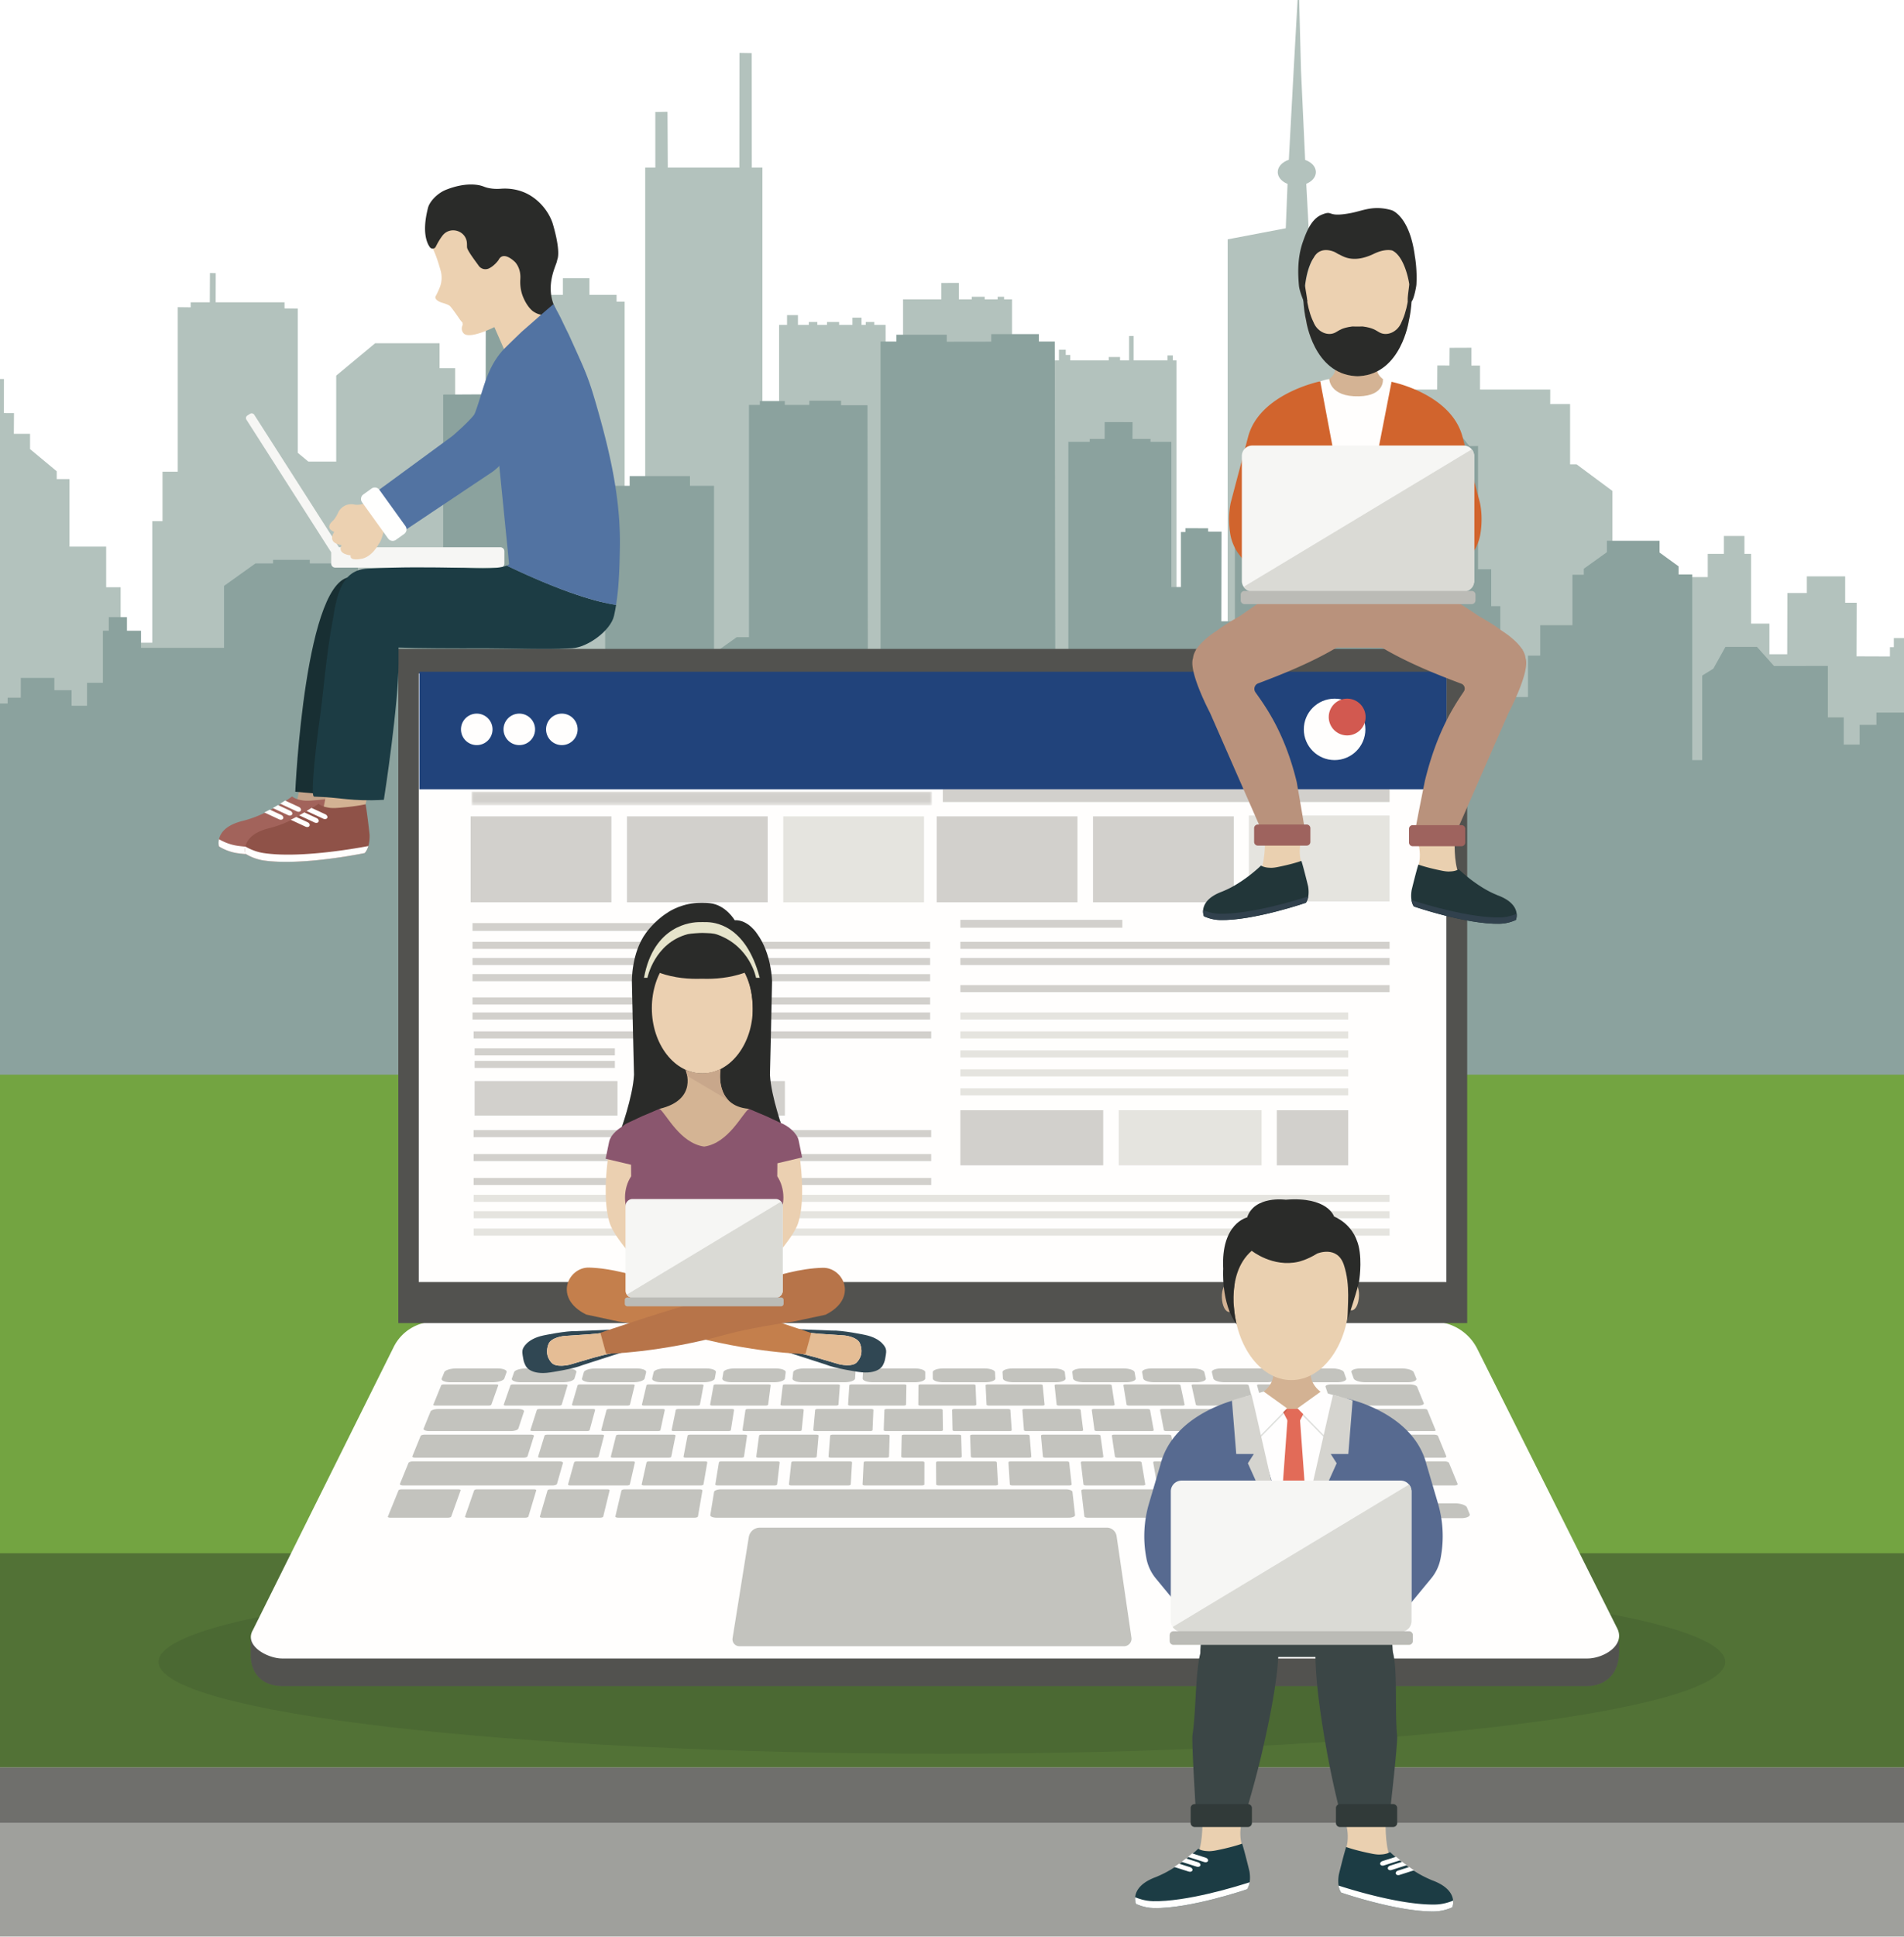 <svg xmlns="http://www.w3.org/2000/svg" xmlns:xlink="http://www.w3.org/1999/xlink" width="480" height="488" viewBox="0 0 480 488">
    <defs>
        <path id="a" d="M.007 450.22V156.152h.749v19.857l1.822.004v-19.595h2.8l3.734-6.402h2.583l.029-3.012 5.633.021v2.991h2.032l3.791 6.522 2.933.027v24.825h.537v-3.83h2.265V125.57h3.923v-2.677l5.603-4.657v-3.957h4.145v-5.246l2.564.01-.01-8.578h1.85l-.01 8.585 2.545.01-.038 5.22h4.085v3.84l6.724 5.587v1.978h3.222v16.996h9.246v10.244h3.643v7.523h1.598v3.422h3.546v3.022h2.842V136.28h2.574v-12.456h3.838V82.377l3.26.039v-1.27h4.824l.037-7.379 1.465.03-.018 7.35h17.355v1.54l3.338.038v36.327l2.661 2.21h7.036v-21.65l9.806-8.149h16.252v6.286h3.923v6.625l7.695-.042.039-32.698h8.12l.038 32.972 2.601-.01v-23.61h1.829v-1.72h6.843V75.08h6.687v4.185h6.843v1.722h2.033v46.38h1.263v-2.445h3.92V47.23h2.555l-.005-14.012 3.073-.06.074 14.072h18.04l.028-28.913 3.08.055.032 28.858h2.676v58.79h4.202V86.825h2.004v-2.458h2.747v2.458h2.747v-.719h2.138v.719h2.442v-.719h3.053v.719h3.358v-1.807h2.288v1.807h1.07v-.719h2.136v.719h2.863l.008 4.201h2.725v-1.71h1.67v-8.911h9.662v-4.133l4.4-.015v4.148h3.26v-.651h3.26v.65h3.26v-.65h1.63v.65h1.994v8.748h6.778v1.874h4.003l.008 4.745h1.05v-2.665h1.711v1.3h1.14v1.365h9.695v-.846h2.853v.846h2.28v-6.13l1.141-.013v6.143h8.554v-1.236h1.332v1.236h.925v57.1h1.108v-13.853h1.144v-.967l5.719.017v.835l3.384.008-.047 22.596h1.593V65.289l14.648-2.793.445-11.176c-1.467-.586-2.469-1.691-2.469-2.975 0-1.377 1.149-2.557 2.796-3.1l1.207-22.37 1.27-22.772.598 22.775 1.041 22.401c1.596.558 2.705 1.715 2.705 3.066 0 1.271-.983 2.367-2.426 2.959l.609 11.283 13.413 2.468v85.941h.47l2.282-1.645v-31.74l2.038-.02 3.142-4.48 2.019-.002v-9.99l9.03.001.043-6.065 3.055.008.031-4.451 5.494-.023v4.489l2.176.007v6.037h17.705l-.007 3.655h5.01v15.184h1.642l9.035 6.71v12.548h11.873v2.957l4.804 3.482v2.034h3.431v.672h3.919v-5.853h4.063v-4.507h5.184v4.507h1.68v17.578h4.624v7.714h4.483l.041-15.428h4.905v-4.191h9.666v6.636h2.902l-.043 13.501 8.425.03v-2.327h.98v-2.29h4.053l-.018-2.788 7.481.007-.01 2.78h4.347v2.29h6.25v2.678h7.06v-5.937h5.462v4.308h4.483v-8.264h9.343V450.22H.006z"/>
        <path id="c" d="M.007.103h571.879V516H.006z"/>
        <path id="e" d="M.006.044H116.08v3.46H.006z"/>
    </defs>
    <g fill="none" fill-rule="evenodd">
        <path fill="#FFF" d="M-45-23h572v534H-45z"/>
        <g transform="translate(-46 -5)">
            <mask id="b" fill="#fff">
                <use xlink:href="#a"/>
            </mask>
            <path d="M.007 515.842h571.89V-54.532H.007z" mask="url(#b)"/>
        </g>
        <g transform="translate(-46 -5)">
            <mask id="d" fill="#fff">
                <use xlink:href="#c"/>
            </mask>
            <path fill="#B3C2BD" d="M571.886 160.857v54.576H0v-59.234h.756v30.274h1.822v-30.008h2.8l3.734-6.404h2.583l.029-3.012 5.633.02v2.992h2.032l3.791 6.524 2.933.027v31.525h1.402v-3.145h1.4v-59.383h3.923v-2.678l5.603-4.658v-3.959h4.145v-5.248l2.564.01-.01-8.58h1.85l-.01 8.587 2.545.01-.038 5.221h4.085v3.842l6.724 5.59v1.978h3.222v17.001h9.246v10.247h3.643v13.971h7.986v-30.622h2.574v-12.46h3.838V82.403l3.26.038v-1.27h4.824l.037-7.381 1.465.03-.018 7.351h17.355v1.542l3.338.038v36.338l2.661 2.21h7.036V99.643l9.806-8.15h16.252v6.287h3.923v23.637h4.764v-10.013h10.927v12.342h2.802V81.012h1.829V79.29h6.843v-4.187h6.687v4.187h6.843v1.722h2.033v49.37h5.184V47.243h2.554l-.005-14.016 3.073-.06.074 14.076h18.04l.028-28.921 3.08.054.032 28.867h2.676v107.362h4.202V86.852h2.004v-2.46h2.747v2.46h2.747v-.72h2.138v.72h2.442v-.72h3.053v.72h3.358v-1.808h2.288v1.808h1.07v-.72h2.136v.72h2.863l.122 62.58v5.124l.644-.01 3.638-.05V80.43h9.661v-4.135l4.4-.014v4.149h3.26v-.652h3.26v.652h3.26v-.652h1.63v.652h1.994v69.744l3.244.023 6.844 9.352V95.8h1.751v-2.666h1.711v1.301h1.14V95.8h9.695v-.846h2.853v.846h2.28v-6.132l1.141-.013V95.8h8.554v-1.236h1.332V95.8h.925v65.817h12.9V65.309l14.649-2.793.445-11.18c-1.467-.587-2.469-1.692-2.469-2.976 0-1.377 1.149-2.558 2.796-3.102l1.207-22.377 1.27-22.778.598 22.782 1.041 22.408c1.596.558 2.705 1.716 2.705 3.067 0 1.272-.983 2.368-2.426 2.96l.609 11.286 13.413 2.47v94.299h9.95V103.15l9.032.001.042-6.067 3.055.008.031-4.453 5.494-.022v4.49l2.176.007v6.038l17.705.001-.007 3.655h5.01V122h1.642l9.035 6.711v21.7h6.682v-1.76h8.165l.038 1.76h9.142v-5.855h4.063v-4.508h5.184v4.508h1.68v17.583h4.624v7.718h4.483l.041-15.434h4.905v-4.192h9.666v6.638h2.902l-.043 13.506 8.425.03v-2.329h.98v-2.29h4.053l-.018-2.789 7.481.007-.01 2.781h4.347v2.291h6.25v2.679h7.06v-5.94h5.462v4.31h4.483v-8.267h9.343" mask="url(#d)"/>
            <path fill="#8BA29E" d="M568.569 190.98v-3.26h-4.804v4.484h-4.346v-2.038h-7.32v-3.913h-8.808v3.913h-.8v1.792h-8.35v-.978h-3.317v-1.467h-3.317v-4.972h-8.464v3.098h-4.232v4.972h-4.003v-6.846h-4.003V172.8l-11.131.004h-2.449l-4.285-4.81h-7.957l-3.052 5.49-2.808 1.745v21.293h-2.517v-46.785h-3.431v-2.034l-4.804-3.484v-2.958h-13.268v2.87l-5.833 4.18v1.508h-2.86v12.715h-8.12v7.662h-3.088v10.433h-6.977v-22.904h-2.288v-9.292h-3.317v-31.05l-2.192.023-3.41-4.284-13.729.02-2.024.003-3.142 4.48-2.038.02v31.75l-2.282 1.646h-6.182v-20.76l-8.537-6.136H360.86v4.727h-3.546v32.683h-3.41l.046-22.602-3.384-.008v-.836l-5.719-.017v.968h-1.144v13.856h-2.402v-36.596h-5.261v-.733h-4.546l.028-4.219-7.034-.02v4.239h-3.775v.733h-5.375v52.652h-3.308l-.124-77.919h-4.003V89.18h-12.01v1.904l-11.208.018v-1.758h-12.696v1.711h-4.003v88.906l-3.187.015-.107-72.864h-6.657v-1.14h-8.007v1.058h-6.176v-.977h-6.29v.977h-2.746v58.521h-3.094l-5.713 4.066v-42.21h-6.062v-2.445h-15.212v2.445h-6.176v43.769h-11.324v-66.577l-10.599.04-.038-32.982h-8.12l-.04 32.708-10.712.06v59.334h-15.44v-6.847h-6.063v-9.943h-2.86v-1.06h-1.944v1.06h-7.32v-.897h-9.264v.897h-4.437l-7.916 5.657v15.616H81.55v-4.32h-3.546v-3.424H73.43v3.424h-1.487v13.122H67.94v5.787H64.05v-3.912h-4.346v-3.098H51.24v4.973h-3.317v1.466h-3.317v.978h-8.235v-1.793h-.915v-3.83H26.65v3.83h-7.32v2.038h-4.347V179h-4.69v3.26H6.292v-6.182l-6.285-.017.053 27.472H0v160.019h571.886V190.98h-3.317" mask="url(#d)"/>
            <path fill="#9FA09C" d="M.007 516h571.879v-65.641H.006z" mask="url(#d)"/>
            <path fill="#527236" d="M.007 450.359h571.879v-97.13H.006z" mask="url(#d)"/>
            <path fill="#73A441" d="M.007 396.37h571.879V275.784H.006z" mask="url(#d)"/>
            <path fill="#6F6F6C" d="M.007 464.282h571.879V450.36H.006z" mask="url(#d)"/>
            <path fill="#4B6933" d="M283.44 446.893c-109.062 0-197.474-10.364-197.474-23.149 0-4.135 9.248-8.017 25.458-11.378l-1.69 3.396c-.379.66-.525 1.298-.49 1.904l-.034.063v4.92c.391 5.353 4.25 7.192 7.904 7.192h329.048c4.008 0 8.087-2.539 8.014-8.832v-2.17l-.21-.428c.348-1.001.29-2.128-.377-3.34l-1.712-3.417c18.417 3.52 29.036 7.66 29.036 12.09 0 12.785-88.412 23.15-197.474 23.15" mask="url(#d)"/>
            <path fill="#52524F" d="M446.162 429.841H117.114c-3.654 0-7.513-1.84-7.904-7.192v-4.92l36.018-66.398a11.465 11.465 0 0 1 10.268-6.35H407.3c4.7 0 15.062 9.232 17.162 13.426l29.714 60.432v2.17c.073 6.293-4.006 8.832-8.014 8.832" mask="url(#d)"/>
            <path fill="#FFFEFD" d="M446.192 422.89h-329.05c-3.653 0-9.668-3.197-7.408-7.128l35.523-71.382a11.467 11.467 0 0 1 10.268-6.35H407.33c4.699 0 8.995 2.649 11.095 6.841l35.164 70.2c2.465 4.476-3.39 7.818-7.397 7.818" mask="url(#d)"/>
            <path fill="#52524F" d="M146.416 338.375h269.466V168.5H146.416z" mask="url(#d)"/>
            <path fill="#FFFEFD" d="M151.568 328.038h259.066V174.69H151.568z" mask="url(#d)"/>
            <path fill="#C3C3BE" d="M329.363 419.8h-96.957a1.745 1.745 0 0 1-1.726-2.02l4.088-25.477a2.838 2.838 0 0 1 2.805-2.385h87.45c1.239 0 2.291.906 2.47 2.129l3.747 25.623a1.89 1.89 0 0 1-1.877 2.13M170.146 353.292h-10.52c-1.468 0-2.48-.432-2.263-.964l.641-1.571c.215-.525 1.564-.948 3.013-.948h10.399c1.449 0 2.474.423 2.287.948l-.558 1.571c-.188.532-1.532.964-2.999.964M187.887 353.292h-10.519c-1.467 0-2.506-.432-2.32-.964l.548-1.571c.183-.525 1.508-.948 2.957-.948h10.4c1.448 0 2.498.423 2.343.948l-.466 1.571c-.158.532-1.475.964-2.943.964M205.63 353.292h-10.52c-1.468 0-2.532-.432-2.378-.964l.457-1.571c.152-.525 1.45-.948 2.9-.948h10.4c1.449 0 2.524.423 2.4.948l-.374 1.571c-.127.532-1.418.964-2.886.964M223.37 353.292h-10.519c-1.467 0-2.556-.432-2.434-.964l.364-1.571c.121-.525 1.394-.948 2.845-.948h10.399c1.449 0 2.55.423 2.455.948l-.28 1.571c-.095.532-1.362.964-2.83.964M241.113 353.292h-10.52c-1.467 0-2.582-.432-2.49-.964l.27-1.571c.09-.525 1.339-.948 2.789-.948h10.398c1.45 0 2.576.423 2.513.948l-.188 1.571c-.064.532-1.305.964-2.772.964M258.855 353.292h-10.52c-1.468 0-2.608-.432-2.548-.964l.179-1.571c.06-.525 1.282-.948 2.732-.948h10.398c1.45 0 2.601.423 2.57.948l-.097 1.571c-.032.532-1.248.964-2.714.964M276.596 353.292h-10.52c-1.467 0-2.632-.432-2.604-.964l.086-1.571c.028-.525 1.226-.948 2.676-.948h10.399c1.45 0 2.624.423 2.624.948l-.003 1.571c-.001.532-1.19.964-2.658.964M294.338 353.292h-10.52c-1.468 0-2.658-.432-2.66-.964l-.009-1.571c-.002-.525 1.171-.948 2.622-.948h10.398c1.45 0 2.65.423 2.68.948l.09 1.571c.03.532-1.133.964-2.6.964M312.08 353.292h-10.52c-1.468 0-2.685-.432-2.718-.964l-.1-1.571c-.034-.525 1.115-.948 2.565-.948h10.398c1.45 0 2.675.423 2.736.948l.183 1.571c.062.532-1.077.964-2.544.964M329.821 353.292h-10.52c-1.466 0-2.709-.432-2.774-.964l-.193-1.571c-.064-.525 1.06-.948 2.51-.948h10.397c1.45 0 2.7.423 2.792.948l.276 1.571c.093.532-1.02.964-2.488.964M347.563 353.292h-10.52c-1.467 0-2.735-.432-2.832-.964l-.285-1.571c-.095-.525 1.003-.948 2.454-.948h10.398c1.45 0 2.725.423 2.848.948l.368 1.571c.125.532-.963.964-2.43.964M365.305 353.292h-10.52c-1.467 0-2.76-.432-2.889-.964l-.377-1.571c-.126-.525.947-.948 2.397-.948h10.398c1.45 0 2.75.423 2.904.948l.461 1.571c.156.532-.907.964-2.374.964M383.047 353.292h-10.52c-1.467 0-2.787-.432-2.946-.964l-.47-1.571c-.158-.525.891-.948 2.341-.948h10.398c1.45 0 2.775.423 2.96.948l.554 1.571c.186.532-.85.964-2.317.964M400.789 353.292h-10.52c-1.468 0-2.812-.432-3.003-.964l-.563-1.571c-.188-.525.835-.948 2.286-.948h10.398c1.45 0 2.8.423 3.016.948l.645 1.571c.22.532-.793.964-2.26.964M169.176 359.163h-13.424c-.334 0-.564-.1-.514-.223l1.99-4.9c.05-.12.355-.218.683-.218h13.191c.329 0 .56.098.517.218l-1.756 4.9c-.045.123-.352.223-.687.223M193.96 365.59h-13.706c-.341 0-.584-.104-.542-.233l1.632-5.105c.04-.126.344-.227.68-.227h13.461c.335 0 .58.101.546.227l-1.389 5.105c-.035.129-.34.234-.681.234M196.201 372.294h-14c-.348 0-.596-.11-.555-.245l1.634-5.324c.04-.13.35-.236.692-.236h13.746c.342 0 .592.106.558.236l-1.38 5.324c-.035.135-.346.245-.695.245M204.083 379.29h-14.306c-.356 0-.613-.116-.574-.256l1.54-5.557c.038-.136.353-.247.703-.247h14.04c.35 0 .608.111.576.247l-1.275 5.557c-.033.14-.348.256-.704.256M158.949 387.42h-14.58c-.388 0-.65-.128-.587-.285l2.68-6.597c.062-.15.419-.273.799-.273h14.268c.379 0 .643.122.59.273l-2.366 6.597c-.057.157-.417.285-.804.285M178.42 387.42h-14.58c-.388 0-.658-.128-.603-.285l2.296-6.597c.053-.15.403-.273.782-.273h14.268c.38 0 .651.122.605.273l-1.982 6.597c-.047.157-.4.285-.787.285M197.302 387.42h-14.58c-.388 0-.665-.128-.619-.285l1.925-6.597c.044-.15.387-.273.767-.273h14.268c.379 0 .657.122.62.273l-1.61 6.597c-.038.157-.384.285-.771.285M221.099 387.42h-19.238c-.443 0-.768-.146-.725-.325l1.531-6.518c.04-.172.424-.312.858-.312h18.826c.434 0 .761.14.731.312l-1.125 6.518c-.031.179-.415.325-.858.325M339.448 387.42H320.21c-.442 0-.819-.146-.84-.325l-.771-6.518c-.021-.172.314-.312.748-.312h18.827c.433 0 .809.14.84.312l1.178 6.518c.032.179-.3.325-.744.325M358.926 387.42h-14.374c-.386 0-.722-.127-.752-.283l-1.262-6.6c-.029-.15.253-.272.63-.272h14.066c.378 0 .711.121.747.272l1.574 6.6c.038.156-.245.283-.63.283M315.412 387.42h-88.77c-.931 0-1.636-.306-1.574-.682l.951-5.817c.06-.362.846-.656 1.757-.656h86.874c.912 0 1.683.294 1.723.656l.648 5.817c.043.376-.678.682-1.609.682M222.66 379.29h-14.306c-.356 0-.62-.116-.59-.256l1.227-5.557c.03-.136.337-.247.687-.247h14.04c.35 0 .614.111.592.247l-.961 5.557c-.024.14-.333.256-.689.256M241.237 379.29h-14.306c-.356 0-.626-.116-.603-.256l.91-5.557c.021-.136.323-.247.673-.247h14.04c.35 0 .62.111.605.247l-.644 5.557c-.017.14-.319.256-.675.256M259.815 379.29h-14.307c-.356 0-.632-.116-.617-.256l.593-5.557c.015-.136.31-.247.66-.247h14.04c.35 0 .627.111.619.247l-.329 5.557c-.008.14-.304.256-.66.256M278.392 379.29h-14.306c-.356 0-.639-.116-.632-.256l.277-5.557c.007-.136.296-.247.646-.247h14.04c.35 0 .632.111.632.247l-.012 5.557c0 .14-.29.256-.645.256M296.969 379.29h-14.305c-.357 0-.647-.116-.648-.256l-.038-5.557c0-.136.282-.247.632-.247h14.04c.35 0 .639.111.646.247l.304 5.557c.008.14-.276.256-.631.256M315.546 379.29H301.24c-.357 0-.653-.116-.661-.256l-.355-5.557c-.01-.136.268-.247.618-.247h14.04c.35 0 .645.111.66.247l.62 5.557c.015.14-.26.256-.617.256M334.123 379.29h-14.305c-.357 0-.659-.116-.676-.256l-.67-5.557c-.016-.136.254-.247.604-.247h14.04c.35 0 .651.111.674.247l.936 5.557c.023.14-.246.256-.603.256M352.7 379.29h-14.305c-.357 0-.666-.116-.69-.256l-.987-5.557c-.024-.136.24-.247.59-.247h14.04c.35 0 .658.111.689.247l1.251 5.557c.032.14-.231.256-.588.256M376.147 387.53h-11.149c-1.417 0-2.681-.465-2.823-1.038l-.412-1.667c-.138-.565.886-1.021 2.287-1.021h11.026c1.4 0 2.673.456 2.84 1.021l.492 1.667c.169.573-.843 1.039-2.26 1.039M395.252 387.53h-11.15c-1.417 0-2.708-.465-2.882-1.038l-.505-1.667c-.172-.565.825-1.021 2.228-1.021h11.024c1.403 0 2.7.456 2.899 1.021l.587 1.667c.202.573-.784 1.039-2.201 1.039M393.814 383.359h-11.01c-1.4 0-2.674-.454-2.843-1.013l-.494-1.625c-.167-.553.82-.998 2.205-.998h10.889c1.385 0 2.663.445 2.858.998l.573 1.625c.197.559-.778 1.013-2.178 1.013M414.356 387.53h-11.15c-1.416 0-2.734-.465-2.94-1.038l-.601-1.667c-.204-.565.767-1.021 2.17-1.021h11.024c1.402 0 2.726.456 2.957 1.021l.683 1.667c.233.573-.726 1.039-2.143 1.039M214.549 372.294H200.55c-.349 0-.604-.11-.57-.245l1.328-5.324c.033-.13.337-.236.68-.236h13.744c.342 0 .599.106.572.236l-1.074 5.324c-.027.135-.333.245-.681.245M232.897 372.294h-14c-.347 0-.61-.11-.583-.245l1.024-5.324c.024-.13.322-.236.664-.236h13.746c.342 0 .604.106.586.236l-.77 5.324c-.02.135-.318.245-.667.245M251.245 372.294h-14c-.348 0-.616-.11-.598-.245l.719-5.324c.017-.13.309-.236.652-.236h13.744c.343 0 .611.106.6.236l-.465 5.324c-.011.135-.303.245-.652.245M269.48 372.294h-13.998c-.349 0-.623-.11-.613-.245l.415-5.324c.01-.13.296-.236.638-.236h13.745c.343 0 .616.106.613.236l-.16 5.324c-.005.135-.29.245-.64.245M287.829 372.294h-14c-.349 0-.629-.11-.626-.245l.11-5.324c.001-.13.282-.236.624-.236h13.745c.342 0 .623.106.626.236l.145 5.324c.004.135-.275.245-.624.245M305.391 372.294h-14c-.348 0-.634-.11-.639-.245l-.183-5.324c-.004-.13.27-.236.611-.236h13.746c.342 0 .628.106.64.236l.436 5.324c.012.135-.263.245-.61.245M323.57 372.294h-14c-.347 0-.64-.11-.652-.245l-.486-5.324c-.012-.13.256-.236.598-.236h13.746c.342 0 .634.106.653.236l.739 5.324c.02.135-.249.245-.597.245M341.75 372.294H327.75c-.349 0-.647-.11-.668-.245l-.788-5.324c-.02-.13.243-.236.585-.236h13.745c.342 0 .64.106.666.236l1.043 5.324c.026.135-.235.245-.584.245M359.818 372.294h-14c-.349 0-.653-.11-.68-.245l-1.09-5.324c-.027-.13.23-.236.571-.236h13.746c.342 0 .646.106.68.236l1.342 5.324c.035.135-.22.245-.57.245M377.885 372.294h-13.999c-.349 0-.66-.11-.695-.245l-1.39-5.324c-.034-.13.216-.236.558-.236h13.745c.343 0 .653.106.693.236l1.644 5.324c.042.135-.207.245-.556.245M371.097 379.29H356.79c-.355 0-.671-.116-.704-.256l-1.298-5.557c-.032-.136.225-.247.575-.247h14.04c.35 0 .664.111.702.247l1.565 5.557c.04.14-.218.256-.573.256M409.894 372.294h-27.033c-.478 0-.913-.151-.973-.336l-1.645-5.145c-.057-.18.278-.324.748-.324h26.542c.47 0 .91.145.983.324l2.107 5.145c.077.185-.25.336-.729.336M412.605 379.29h-37.043c-.564 0-1.073-.182-1.138-.404l-1.527-5.265c-.062-.216.336-.39.89-.39h36.356c.553 0 1.074.174 1.162.39l2.156 5.265c.091.222-.292.404-.856.404M178.006 372.294h-27.322c-.482 0-.81-.151-.734-.338l2.088-5.14c.073-.181.516-.327.988-.327h26.826c.473 0 .81.146.753.326l-1.62 5.14c-.06.188-.498.339-.979.339M185.275 379.29h-37.582c-.569 0-.954-.183-.864-.408l2.143-5.259c.088-.217.612-.393 1.169-.393h36.885c.558 0 .96.176.898.393l-1.504 5.26c-.064.224-.577.407-1.145.407M211.832 365.59h-13.706c-.342 0-.59-.104-.557-.233l1.342-5.105c.032-.126.33-.227.666-.227h13.463c.335 0 .584.101.558.227l-1.098 5.105c-.027.129-.326.234-.668.234M229.594 365.59h-13.706c-.34 0-.596-.104-.57-.233l1.051-5.105c.027-.126.32-.227.655-.227h13.462c.335 0 .591.101.57.227l-.807 5.105c-.02.129-.313.234-.655.234M247.466 365.59h-13.705c-.342 0-.603-.104-.584-.233l.76-5.105c.02-.126.305-.227.641-.227h13.463c.335 0 .597.101.583.227l-.516 5.105c-.014.129-.3.234-.642.234M265.338 365.59h-13.706c-.34 0-.609-.104-.596-.233l.468-5.105c.011-.126.293-.227.628-.227h13.462c.336 0 .603.101.597.227l-.224 5.105c-.006.129-.287.234-.63.234M283.1 365.59h-13.706c-.341 0-.615-.104-.61-.233l.18-5.105c.004-.126.279-.227.615-.227h13.462c.335 0 .609.101.61.227l.064 5.105c.002.129-.274.234-.614.234M300.46 365.59h-13.706c-.342 0-.621-.104-.624-.233l-.104-5.105c-.002-.126.268-.227.603-.227h13.462c.335 0 .614.101.622.227l.348 5.105c.01.129-.26.234-.601.234M318.477 365.59h-13.705c-.341 0-.626-.104-.636-.233l-.398-5.105c-.01-.126.254-.227.589-.227h13.463c.335 0 .62.101.635.227l.641 5.105c.016.129-.247.234-.589.234M336.277 365.59H322.57c-.341 0-.632-.104-.649-.233l-.688-5.105c-.017-.126.241-.227.576-.227h13.464c.335 0 .624.101.647.227l.932 5.105c.023.129-.234.234-.575.234M353.782 365.59h-13.706c-.342 0-.638-.104-.663-.233l-.973-5.105c-.023-.126.228-.227.564-.227h13.463c.335 0 .63.101.66.227l1.217 5.105c.03.129-.221.234-.562.234M372.02 365.59h-13.706c-.341 0-.644-.104-.676-.233l-1.27-5.105c-.032-.126.215-.226.55-.226h13.463c.335 0 .637.1.673.226l1.515 5.105c.039.129-.207.234-.55.234M389.453 365.59h-13.707c-.34 0-.65-.104-.689-.233l-1.555-5.105c-.038-.126.204-.226.539-.226h13.462c.335 0 .643.1.687.226l1.798 5.105c.046.129-.194.234-.535.234M407.398 365.59h-13.706c-.342 0-.657-.104-.704-.233l-1.847-5.105c-.044-.126.19-.227.525-.227h13.463c.336 0 .649.101.7.227l2.091 5.105c.053.129-.18.234-.522.234M186.933 359.163h-13.425c-.334 0-.57-.1-.526-.223l1.706-4.9c.043-.12.342-.218.67-.218h13.192c.328 0 .566.098.53.218l-1.474 4.9c-.038.123-.339.223-.673.223M204.152 359.163h-13.426c-.334 0-.575-.1-.539-.223l1.431-4.9c.036-.12.33-.218.66-.218h13.19c.328 0 .571.098.541.218l-1.197 4.9c-.031.123-.326.223-.66.223M221.8 359.163h-13.425c-.334 0-.582-.1-.553-.223l1.15-4.9c.028-.12.318-.218.646-.218h13.19c.33 0 .577.098.556.218l-.917 4.9c-.024.123-.313.223-.647.223M239.01 359.163h-13.426c-.334 0-.587-.1-.565-.223l.875-4.9c.021-.12.305-.218.633-.218h13.191c.329 0 .583.098.567.218l-.64 4.9c-.018.123-.302.223-.636.223M256.756 359.163h-13.424c-.336 0-.594-.1-.58-.223l.592-4.9c.015-.12.293-.218.621-.218h13.191c.33 0 .588.098.58.218l-.358 4.9c-.009.123-.288.223-.622.223M273.813 359.163h-13.425c-.334 0-.599-.1-.59-.223l.318-4.9c.008-.12.28-.218.61-.218h13.19c.33 0 .594.098.591.218l-.085 4.9c-.003.123-.275.223-.609.223M291.534 359.163h-13.426c-.334 0-.604-.1-.603-.223l.036-4.9c0-.12.267-.218.597-.218h13.19c.33 0 .599.098.604.218l.197 4.9c.005.123-.261.223-.595.223M308.75 359.163h-13.424c-.334 0-.61-.1-.616-.223l-.24-4.9c-.005-.12.257-.218.585-.218h13.191c.329 0 .604.098.616.218l.473 4.9c.012.123-.25.223-.584.223M326.436 359.163H313.01c-.335 0-.616-.1-.629-.223l-.521-4.9c-.014-.12.242-.218.57-.218h13.192c.328 0 .61.098.629.218l.754 4.9c.02.123-.236.223-.57.223M344.084 359.163H330.66c-.334 0-.623-.1-.643-.223l-.803-4.9c-.02-.12.231-.218.56-.218h13.19c.329 0 .616.098.64.218l1.038 4.9c.027.123-.224.223-.558.223M361.553 359.163h-13.424c-.334 0-.628-.1-.656-.223l-1.082-4.9c-.026-.121.219-.218.547-.218h13.191c.328 0 .621.097.653.218l1.317 4.9c.033.123-.21.223-.546.223M378.341 359.163h-13.424c-.335 0-.634-.1-.668-.223l-1.351-4.9c-.033-.121.207-.218.535-.218h13.191c.329 0 .626.097.665.218l1.585 4.9c.04.123-.199.223-.533.223M403.504 359.163h-20.079c-.927 0-1.774-.278-1.888-.623l-1.368-4.113c-.111-.335.539-.605 1.451-.605h19.73c.912 0 1.762.27 1.9.605l1.682 4.113c.14.345-.5.623-1.428.623M174.752 365.59h-20.5c-.948 0-1.599-.29-1.452-.648l1.74-4.287c.142-.348 1.012-.63 1.943-.63h20.135c.932 0 1.593.282 1.479.63l-1.414 4.287c-.119.358-.984.649-1.93.649" mask="url(#d)"/>
        </g>
        <g transform="translate(118.862 199.399)">
            <mask id="f" fill="#fff">
                <use xlink:href="#e"/>
            </mask>
            <path fill="#D2D0CC" d="M.006 3.504H116.08V.044H.006z" mask="url(#f)"/>
        </g>
        <path fill="#D2D0CC" d="M237.684 202.08h112.633v-3.202H237.684zM118.65 227.358h35.481v-21.657h-35.48zM158.056 227.358h35.481v-21.657h-35.48z"/>
        <path fill="#E5E4DF" d="M197.462 227.358h35.482v-21.657h-35.482zM314.836 227.135h35.48v-21.659h-35.48z"/>
        <path fill="#D2D0CC" d="M236.144 227.358h35.482v-21.657h-35.482zM275.55 227.358h35.481v-21.657h-35.48zM119.12 234.566h48.174v-1.982H119.12zM119.12 239.091h115.363v-1.78H119.12zM119.12 243.158h115.363v-1.779H119.12zM119.12 247.226h115.363v-1.78H119.12zM242.105 233.753h40.834v-1.982h-40.834zM242.105 239.091h108.212v-1.78H242.105zM242.105 243.158h108.212v-1.779H242.105zM242.105 249.987h108.212v-1.78H242.105z"/>
        <path fill="#E5E4DF" d="M242.105 256.885h97.785v-1.78h-97.785zM242.105 261.664h97.785v-1.78h-97.785zM242.105 266.443h97.785v-1.78h-97.785zM242.105 271.222h97.785v-1.78h-97.785zM242.105 276.001h97.785v-1.78h-97.785z"/>
        <path fill="#D2D0CC" d="M119.12 253.124h115.363v-1.78H119.12zM119.12 256.885h115.363v-1.78H119.12zM119.394 286.525H234.76v-1.78H119.394zM119.4 292.554h115.363v-1.78H119.4zM119.406 298.583h115.363v-1.78H119.406z"/>
        <path fill="#E5E4DF" d="M119.417 302.833h230.9v-1.78h-230.9zM119.417 306.96h230.9v-1.779h-230.9zM119.417 311.343h230.9v-1.78h-230.9z"/>
        <path fill="#D2D0CC" d="M119.4 261.664h115.363v-1.78H119.4zM119.655 265.934h35.354v-1.779h-35.354zM119.655 269.087h35.354v-1.78h-35.354zM119.655 281.085h36.016v-8.694h-36.016zM161.858 281.085h36.016v-8.694h-36.016zM242.105 293.629h36.017v-13.89h-36.017z"/>
        <path fill="#E5E4DF" d="M282.03 293.629h36.017v-13.89H282.03z"/>
        <path fill="#D2D0CC" d="M321.881 293.629h18.009v-13.89H321.88z"/>
        <path fill="#3B4646" d="M351.005 414.003s-4.595-2.881-6.356-2.881h-35.584c-1.761 0-6.356 2.881-6.356 2.881 0 1.757-.604 3.505 1.157 3.505h45.982c1.761 0 1.157-1.748 1.157-3.505"/>
        <path fill="#D3B293" d="M340.364 356.539l-5.462-4.664c-4.56-2.109-4.46-5.39-4.46-5.39h-9.45s.134 3.253-4.425 5.362l-3.823 4.676 13.227-.197 14.393.213"/>
        <path fill="#EAD0B0" d="M349.35 458.4s-.34 6.256 1.107 9.537l-11.484-1.146s1.804-3.404-.008-8.391h10.384M303.107 457.555s.34 6.256-1.108 9.537l11.484-1.146s-1.804-3.404.01-8.391h-10.386"/>
        <path fill="#1C3C44" d="M304.064 466.405c-.814-.065-1.519-.28-1.995-.578-.34.322-.76.7-1.235 1.112a45.447 45.447 0 0 1-1.117.939c-.013.012-.025.018-.038.03-.142.118-.29.236-.443.358-.032.019-.065.05-.096.075-.328.259-.674.523-1.032.781-.077.056-.155.11-.231.167-.135.098-.276.197-.417.295-.103.074-.205.147-.314.221-.294.203-.596.412-.91.601-.146.105-.306.203-.46.302a27.143 27.143 0 0 1-3.85 2.03c-.236.102-.472.205-.72.295-4.751 1.818-5.172 4.46-5.026 5.812.06.55.212.887.212.887s1.922.987 4.431 1.039c9.2.2 23.55-4.737 23.55-4.737s1.028-1.224.68-4.042a11.355 11.355 0 0 0-.054-.405c-.029-.19-1.345-5.525-1.855-7.042-1.185.407-3.07.992-6.477 1.681-.305.063-.585.109-.838.143-.17.021-.337.037-.488.053a5.304 5.304 0 0 1-.81.012l-.025-.001-.096-.001a.05.05 0 0 0-.03-.008l-.316-.019"/>
        <path fill="#FFFFFE" d="M290.663 479.035c-2.086-.045-3.805-.695-4.49-.99-.025.29-.02.571.007.8.058.55.212.887.212.887s1.932.987 4.445 1.04c9.195.196 23.549-4.74 23.549-4.74s.458-.552.657-1.761c-3.737 1.206-16.023 4.942-24.38 4.764M304.55 468.878c-.094.301-.515.445-.93.31l-4.13-1.31c.379-.308.731-.605 1.052-.882l3.428 1.09c.415.133.68.485.58.792M302.618 470.022c-.092.308-.513.452-.928.318l-3.81-1.218c.36-.258.704-.522 1.033-.781.03-.025.064-.056.096-.075l3.03.97c.421.134.68.486.58.786M300.617 471.266c-.095.308-.508.452-.929.317l-3.68-1.177c.314-.189.616-.398.91-.6.11-.075.212-.148.315-.222l2.817.897c.415.133.673.484.567.785"/>
        <path fill="#1C3C44" d="M348.445 467.25c.814-.065 1.518-.279 1.993-.578a42.173 42.173 0 0 0 1.3 1.17c.32.276.674.573 1.053.881.012.012.025.018.037.03.142.118.29.236.444.358.032.02.064.05.096.075a27.63 27.63 0 0 0 1.263.948c.135.098.275.197.417.295.103.074.205.147.314.222.295.203.595.411.909.6.147.107.306.204.46.302a27.02 27.02 0 0 0 3.851 2.03c.236.103.472.205.72.295 4.75 1.818 5.173 4.461 5.026 5.813-.06.55-.211.886-.211.886s-1.923.988-4.433 1.039c-9.199.2-23.549-4.737-23.549-4.737s-1.028-1.224-.681-4.042c.017-.133.034-.266.056-.405.028-.19 1.344-5.524 1.855-7.042 1.184.407 3.068.993 6.477 1.681.305.063.583.109.837.143.171.022.336.038.488.054.304.026.575.027.81.011l.025-.001.095-.001c.012-.007.018-.007.032-.008l.316-.019"/>
        <path fill="#FFFFFE" d="M361.844 479.88c2.086-.044 3.805-.695 4.49-.99.025.29.02.571-.006.8-.06.55-.211.887-.211.887s-1.933.988-4.447 1.04c-9.194.196-23.548-4.74-23.548-4.74s-.459-.552-.658-1.761c3.738 1.207 16.024 4.942 24.38 4.764M347.958 469.723c.094.301.514.445.93.312l4.13-1.312a47.996 47.996 0 0 1-1.053-.882l-3.427 1.09c-.415.133-.68.485-.58.792M349.889 470.867c.094.308.515.452.929.318l3.81-1.218a27.63 27.63 0 0 1-1.032-.781c-.032-.025-.064-.056-.096-.075l-3.031.97c-.421.134-.68.486-.58.786M351.89 472.112c.095.308.51.451.93.317l3.678-1.177c-.313-.19-.615-.398-.909-.601a12.393 12.393 0 0 1-.313-.222l-2.818.897c-.414.133-.674.484-.568.786"/>
        <path fill="#FFFEFE" d="M337.98 355.721l-12.779 35.92-12.767-35.883 12.786-.463 12.76.426"/>
        <path fill="#E2E0DC" d="M337.211 353.846l-.25-.213c.096.012.194.024.296.03l-.046.183m-1.737-1.483l-.572-.488a10.975 10.975 0 0 1-1.264-.683l.077-.05 1.469.348.29.873"/>
        <path fill="#ADAEAA" d="M337.257 353.664a4.72 4.72 0 0 1-.296-.031l-1.487-1.27-.29-.873 2.47.582-.397 1.592"/>
        <path fill="#BB9E85" d="M336.754 355.68l-7.872-.263c-.067-.237-.328-.408-.73-.408h-.485l5.971-3.817c.376.237.795.466 1.264.683l2.059 1.758.25.213-.457 1.834"/>
        <path fill="#DFE0DD" d="M334.73 363.137l-6.347-6.468.446-.866a.521.521 0 0 0 .053-.386l7.872.263-1.233 4.934-.792 2.523"/>
        <path fill="#E26B58" d="M327.743 357.911c-.067.129-.348.225-.634.225h-1.9c-.287 0-.568-.096-.634-.225l-1.088-2.108c-.212-.41.078-.794.678-.794h3.987c.6 0 .889.384.677.794l-1.086 2.108"/>
        <path fill="#E26B58" d="M331.128 404.43h-9.95l3.386-46.562h3.179l3.385 46.561"/>
        <path fill="#576A90" d="M362.523 378.844l-2.893-9.824c-3.305-13.16-19.987-16.592-19.987-16.592l-3.66 6.716-9.89 31.526-9.891-31.526-3.66-6.716s-16.682 3.432-19.987 16.592l-2.895 9.824a29.23 29.23 0 0 0-.682 13.624l.026.145a11.242 11.242 0 0 0 2.384 5.11l6.014 7.282 6.194-5.153-5.212-7.26s.025-3.775.79-5.878l7.407-9.627-.743 22.484-2.086 9.39s-.29 2.469 1.552 3.054l20.75.25h.076l20.751-.25c1.843-.585 1.551-3.053 1.551-3.053l-2.086-9.39-.744-22.485 7.41 9.627c.763 2.103.788 5.877.788 5.877l-5.211 7.261 6.194 5.153 6.013-7.281a11.229 11.229 0 0 0 2.411-5.256c.847-4.534.62-9.2-.684-13.624"/>
        <path fill="#FFFEFE" d="M327.106 354.857l7.753 7.9 2.886-10.795-4.764-1.33-5.875 4.225"/>
        <path fill="#D5D4CF" d="M339.912 366.356h-4.437l1.504 2.343-9.89 21.94 8.025-35.211.926-3.942s3.694.878 4.957 1.392l-1.085 13.478"/>
        <path fill="#E2E0DC" d="M314.49 354.386l-.176-.711h.758l-.581.71m1.524-1.864l-.238-.888 2.008-.473.008.027c-.366.228-.773.45-1.226.66l-.552.674"/>
        <path fill="#ADAEAA" d="M315.072 353.675h-.758l-.4-1.603 1.863-.439.238.888-.943 1.154M317.797 351.213l-.012-.043.107-.027.007.005-.102.065"/>
        <path fill="#BB9E85" d="M314.812 355.67l-.321-1.284 2.076-2.54c.453-.21.86-.43 1.226-.659l.065-.04 6.075 3.883c-.241.048-.407.17-.477.328l-8.644.313"/>
        <path fill="#DFE0DD" d="M317.305 362.66l-1.103-3.516-.964-1.77-.426-1.703 8.644-.313a.51.51 0 0 0 .031.445l.189.365-6.37 6.492"/>
        <path fill="#C8604E" d="M323.676 356.168l-.189-.365a.51.51 0 0 1-.03-.445c.069-.158.235-.28.476-.328l.528.338-.785.8"/>
        <path fill="#4F6081" d="M316.71 363.268l-1.472-5.894.964 1.77 1.103 3.516-.595.608"/>
        <path fill="#FFFEFE" d="M324.461 354.857l-7.751 7.9-2.888-10.795 4.766-1.33 5.873 4.225"/>
        <path fill="#D5D4CF" d="M311.656 366.356h4.437l-1.504 2.343 9.89 21.94-8.026-35.211-.925-3.942s-3.694.878-4.957 1.392l1.085 13.478"/>
        <path fill="#3B4646" d="M314.1 456.609l-12.694-1.393s-1.023-16.42-.77-18.102c.943-6.314.697-16.734 2.141-21.102 1.444-4.368 6.823-5.99 6.823-5.99s6.733-4.555 10.614-1.897c1.077.737 5.122 2.646-2.075 33.497-1.887 8.09-4.04 14.987-4.04 14.987M337.78 456.448l12.752-.926s1.856-16.367 1.69-18.057c-.623-6.343.152-16.745-1.07-21.161-1.22-4.418-6.511-6.235-6.511-6.235s-6.496-4.797-10.507-2.283c-1.114.698-5.253 2.458.37 33.543a235.395 235.395 0 0 0 3.277 15.12"/>
        <path fill="#313A39" d="M314.598 460.348h-13.42a1.01 1.01 0 0 1-1.01-1.007v-3.763a1.01 1.01 0 0 1 1.01-1.007h13.42c.556 0 1.01.453 1.01 1.007v3.763a1.01 1.01 0 0 1-1.01 1.007M337.803 460.348h13.418c.556 0 1.011-.453 1.011-1.007v-3.763c0-.554-.455-1.007-1.01-1.007h-13.42c-.555 0-1.01.453-1.01 1.007v3.763c0 .554.455 1.007 1.01 1.007"/>
        <path fill="#D3B293" d="M311.373 326.675c.072 2.068-.352 3.87-1.423 3.907-1.071.037-1.847-1.614-1.919-3.682-.07-2.067.752-3.774 1.822-3.81 1.072-.037 1.448 1.518 1.52 3.585"/>
        <path fill="#E9CFB0" d="M339.262 326.26c-.071 2.068.352 3.87 1.423 3.907 1.071.036 1.847-1.614 1.919-3.682.072-2.068-.75-3.774-1.822-3.81-1.072-.038-1.448 1.517-1.52 3.585"/>
        <path fill="#EAD0B0" d="M340.11 327.124c0 11.387-6.517 20.619-14.557 20.619s-14.558-9.232-14.558-20.62c0-11.387 6.517-20.619 14.558-20.619 8.04 0 14.556 9.232 14.556 20.62"/>
        <path fill="#2A2B29" d="M311.756 333.72s-3.33-12.368 3.803-18.562c0 0 5.316 4.27 11.783 2.77 0 0 2.138-.458 4.715-2.07 0 0 5.05-2.135 6.71 2.8 1.768 5.256.869 10.603.976 13.799 0 0 2.865-8.527 2.972-10.229 0 0 .888-6.183-.722-9.823 0 0-1.18-3.9-5.689-5.9 0 0-1.543-5.066-12.187-4.214 0 0-7.86-1.1-9.718 4.463 0 0-6.643 1.452-6.023 12.975 0 0-.592 8.694 3.38 13.992"/>
        <path fill="#F6F6F4" d="M353.102 411.135h-55.21a2.727 2.727 0 0 1-2.732-2.724v-32.627a2.727 2.727 0 0 1 2.731-2.723h55.21c1.508 0 2.73 1.22 2.73 2.723v32.627a2.727 2.727 0 0 1-2.73 2.724"/>
        <path fill="#DADAD5" d="M295.649 409.94a2.74 2.74 0 0 0 2.282 1.239h55.21c1.508 0 2.703-1.242 2.703-2.746v-32.626c0-.668-.227-1.273-.627-1.747l-59.568 35.88"/>
        <path fill="#BBBBB6" d="M355.2 411.02h-59.347a.984.984 0 0 0-.984.981v1.474c0 .543.441.982.984.982H355.2c.544 0 .984-.44.984-.982V412a.983.983 0 0 0-.984-.982"/>
        <path fill="#ECD1B1" d="M109.835 74.615c.255-.457.582-1.122.984-2.081a6.648 6.648 0 0 0 .267-4.343c-.467-1.677-1.182-3.97-1.98-5.572 0 0-.802-4.378.718-8.857 0 0 9.759-12.122 21.379-2.7 0 0 11.294 8.851 2.534 22.674l-.972.98 5.624-.503 1.771 4.045L127.952 90l-3.32-7.58s-6.536 3.32-7.842 1.465c0 0-.735-.803-.144-2.043 0 0-.017-.213-.055-.557a7.348 7.348 0 0 1-.748-.918c-.837-1.217-2.112-3.031-2.449-3.288-.335-.257-.88-.486-2.008-.822-.805-.24-1.959-.908-1.55-1.64"/>
        <path fill="#2A2B29" d="M109.862 62.15a.877.877 0 0 1-1.505.118c-.64-.912-2.082-3.587-.456-9.908.427-1.657 2.422-3.685 4.472-4.514 1.942-.784 5.015-1.695 8.055-1.237.582.087 1.15.253 1.697.467.635.246 2.014.636 4.143.479 2.06-.152 4.127.162 6.024.979 2.861 1.232 5.675 3.965 6.967 7.536 0 0 2.208 6.93 1.219 9.423a.607.607 0 0 0-.046.196c-.061 1.01-3.362 6.451-.303 12.245.1.191-.08.421-.256.545-.753.523-2.896 1.683-5.363.044 0 0-1.385-.81-2.551-3.49-.646-1.483-.89-3.104-.783-4.718.076-1.144-.082-2.786-1.24-4.192a.5.5 0 0 0-.042-.045c-.274-.28-2.998-2.948-4.205-.583a.527.527 0 0 1-.047.077c-.167.23-1.092 1.446-2.389 2.068a2.074 2.074 0 0 1-2.597-.713c-.514-.755-2.561-3.38-2.876-4.413-.072-.238-.035-.704-.067-1.249-.185-3.166-4.248-4.405-6.174-1.88-.536.703-1.103 1.606-1.677 2.765"/>
        <path fill="#C3A38A" d="M75.828 195.773s-.482 6.651-2.451 9.922l12.28.325s-1.448-3.835 1.136-8.858l-10.965-1.389"/>
        <path fill="#A2635B" d="M75.665 201.56c-.85-.178-1.565-.499-2.027-.878a44.882 44.882 0 0 1-1.528 1.061c-.378.25-.79.516-1.23.79-.017.012-.03.017-.045.028-.166.105-.338.209-.516.317-.037.017-.076.045-.112.067-.381.228-.782.462-1.196.687l-.266.145c-.156.085-.317.17-.48.255-.117.065-.235.13-.36.192-.338.176-.685.356-1.041.514-.17.092-.351.173-.526.256a28.808 28.808 0 0 1-4.34 1.629 13.23 13.23 0 0 1-.799.216c-5.261 1.285-6.061 4.018-6.089 5.465-.01.59.105.965.105.965s1.897 1.299 4.54 1.689c9.685 1.44 25.501-1.854 25.501-1.854s1.252-1.155 1.263-4.176c.001-.144.001-.285-.003-.436-.005-.204-.679-6.013-1.014-7.683-1.305.272-3.372.638-7.064.91-.33.025-.63.036-.904.038-.183 0-.359-.006-.521-.01a5.641 5.641 0 0 1-.858-.095l-.026-.005-.1-.013c-.011-.01-.018-.01-.032-.013l-.332-.061"/>
        <path fill="#FFFEFD" d="M59.82 213.103c-2.197-.325-3.925-1.242-4.608-1.646a4.428 4.428 0 0 0-.102.847c-.011.588.105.965.105.965s1.908 1.3 4.555 1.692c9.682 1.435 25.501-1.858 25.501-1.858s.558-.522.931-1.771c-4.108.774-17.583 3.076-26.382 1.771M75.847 204.235c-.14.306-.604.402-1.023.205l-4.185-1.937c.44-.275.853-.54 1.23-.79l3.472 1.608c.42.197.654.603.506.914M73.654 205.185c-.14.313-.603.409-1.023.211l-3.86-1.795c.414-.225.815-.457 1.195-.686.037-.023.076-.05.113-.067l3.068 1.43c.427.197.654.604.507.907M71.373 206.231c-.142.313-.597.41-1.023.211l-3.726-1.734c.356-.159.702-.34 1.04-.515.126-.063.243-.126.362-.19l2.854 1.322c.42.197.646.603.493.906"/>
        <path fill="#182F33" d="M79.922 199.983l-5.485-.491s2.466-55.147 14.549-54.1c8.132.703.616 25.705.616 25.705l-9.68 28.886"/>
        <path fill="#F6F6F4" d="M84.508 137.888h41.63c.56 0 1.015.453 1.015 1.013v3.112c0 .559-.454 1.013-1.014 1.013h-41.63c-.561 0-1.016-.454-1.016-1.013V138.9c0-.56.455-1.013 1.015-1.013"/>
        <path fill="#F6F6F4" d="M64.098 104.506l22.644 35.413a.77.77 0 0 1-.236 1.064l-.664.422a.773.773 0 0 1-1.066-.235l-22.644-35.414a.77.77 0 0 1 .236-1.064l.664-.422a.774.774 0 0 1 1.066.236"/>
        <path fill="#D3B293" d="M82.486 197.618s-.482 6.65-2.452 9.922l12.281.325s-1.449-3.836 1.136-8.86l-10.965-1.387"/>
        <path fill="#8F5248" d="M82.324 203.404c-.85-.178-1.567-.499-2.028-.877a46.185 46.185 0 0 1-2.76 1.85c-.014.012-.03.017-.044.028-.166.105-.337.209-.516.317-.037.017-.074.045-.11.068-.382.229-.783.462-1.197.686l-.265.145c-.156.086-.318.171-.48.256a9.673 9.673 0 0 1-.362.191c-.338.176-.684.356-1.04.515-.17.09-.35.172-.527.255a28.755 28.755 0 0 1-4.34 1.629c-.261.077-.524.154-.798.217-5.262 1.284-6.062 4.018-6.089 5.464-.01.59.104.965.104.965s1.898 1.3 4.541 1.69c9.686 1.44 25.502-1.854 25.502-1.854s1.25-1.156 1.263-4.177c0-.144 0-.285-.005-.436-.005-.204-.677-6.013-1.012-7.683-1.305.272-3.374.638-7.065.91-.33.026-.631.036-.903.038-.184 0-.36-.006-.523-.009a5.608 5.608 0 0 1-.857-.096l-.026-.004-.1-.014c-.012-.01-.019-.01-.033-.013l-.33-.061"/>
        <path fill="#FFFEFD" d="M66.478 214.948c-2.197-.325-3.925-1.243-4.608-1.646a4.418 4.418 0 0 0-.102.846c-.011.589.104.965.104.965s1.909 1.3 4.556 1.693c9.681 1.436 25.5-1.858 25.5-1.858s.56-.522.932-1.772c-4.109.775-17.583 3.076-26.382 1.772M82.505 206.08c-.14.305-.603.401-1.023.204l-4.186-1.937c.442-.275.855-.54 1.23-.79L82 205.165c.42.197.653.603.506.915M80.312 207.03c-.14.312-.604.408-1.023.21l-3.86-1.795c.414-.224.815-.457 1.196-.686.037-.023.074-.05.11-.066l3.07 1.429c.427.197.654.604.507.908M78.03 208.076c-.14.312-.596.41-1.023.21l-3.725-1.734c.356-.159.702-.339 1.04-.513.125-.064.243-.128.361-.192l2.855 1.323c.42.196.646.602.493.906"/>
        <path fill="#1C3C44" d="M83.885 156.272c1.032-6.824 2.485-12.711 8.769-13.002 8.958-.414 14.418-.353 24.412-.184.988.016 8.028.553 10.67-.571 14.593 6.988 23.112 9.234 27.578 9.913-.148.933-.32 1.85-.522 2.738-.85 3.727-6.635 7.942-10.548 8.172-6.663.392-15.115 0-21.726 0-7.76.034-17.42 0-22.046-.184 0 1.498-.001 2.626.001 3.755.016 10.404-3.516 33.54-3.704 34.619-8.461.462-10.589-.622-17.586-.807-1.125-.03.987-16.501 1.11-17.336 1.356-9.222 1.789-17.583 3.592-27.113"/>
        <path fill="#5273A2" d="M126.265 88.838c.678-.819.678-.819 5.184-5.185 3.399-2.948 5.511-4.864 8.058-6.996 2.373 4.273 1.714 3.309 3.85 7.563 4.029 8.933 4.778 10.237 6.844 17.337 3.507 12.062 6.31 23.99 6.071 36.55-.051 2.697-.117 5.625-.321 8.543a66.664 66.664 0 0 1-.637 5.778c-4.466-.68-12.985-2.925-27.578-9.913.242-.103.45-.22.611-.352l-3.053-30.524c-.911 1.149-2.106 2.517-3.369 3.941l-4.778-6.696c4.384-5.8 3.887-13.712 9.118-20.046"/>
        <path fill="#ECD1B1" d="M100.514 127.986l-3.289 3.358-4.66-4.46 3.464-3.644 4.485 4.746"/>
        <path fill="#ECD1B1" d="M93.28 126.17l3.976 5.045s-.718 4.727-1.77 5.834c0 0-1.73 3.498-4.696 3.805 0 0-2.719.528-2.386-.92 0 0-3.516-.256-2.294-2.603 0 0-3.79-.301-1.85-3.324 0 0-2.662-.798-.257-2.876 0 0 .574-.462 1.402-2.278 0 0 1.04-2.044 3.643-1.786 0 0 1.785.646 4.232-.897"/>
        <path fill="#5273A2" d="M92.767 125.467l21.2-15.536s5.023-4.215 6.44-6.612c2.66-4.505 2.06-3.064 2.11-4.253l6.982 3.791c-.381 3.116-.823 6.464-.94 8.901-.218 4.535-4.63 7.275-4.63 7.275l-24.421 16.319-6.741-9.885"/>
        <path fill="#FFFFFE" d="M95.642 123.425l6.578 9.14c.454.631.307 1.517-.325 1.97l-2.072 1.483a1.422 1.422 0 0 1-1.975-.324l-6.577-9.14a1.413 1.413 0 0 1 .325-1.97l2.071-1.483a1.422 1.422 0 0 1 1.975.324"/>
        <path fill="#21437B" d="M105.72 198.878h258.943v-29.615H105.72z"/>
        <path fill="#B9927C" d="M384.578 165.786s-.011-.851-.739-2.043l.044-.091-.202-.154c-.808-1.207-2.41-2.868-5.155-4.625-2.59-1.968-5.384-3.382-6.038-3.846-4.062-2.886-13.407-8.217-13.407-8.217h-34.087s-8.064 5.331-12.126 8.217c-.654.464-3.448 1.878-6.038 3.846-2.747 1.757-4.347 3.418-5.156 4.625l-.202.154.045.09c-.729 1.193-.739 2.044-.739 2.044-1.276 3.369 4.28 13.853 4.28 13.853l14.66 33.436c8.898 1.348 9.534-2.005 9.534-2.005-.225-1.91-2.35-14.03-2.35-14.03-3.03-12.523-7.989-19.187-10.404-22.605a1.485 1.485 0 0 1 .694-2.25c1.736-.653 3.56-1.356 5.342-2.075 6.225-2.51 10.915-4.833 14.44-6.944l11.466.035c-.005.048.047.075.145.086 3.502 2.079 8.13 4.361 14.236 6.823 1.868.753 3.78 1.49 5.591 2.167a1.303 1.303 0 0 1 .63 1.943c-2.204 3.31-6.753 9.832-9.842 22.608 0 0-2.47 12.172-2.695 14.08 0 0 .234 3.515 9.131 2.167l14.661-33.436s5.557-10.484 4.281-13.853"/>
        <path fill="#D4B394" d="M358.12 99.332l-6.877-2.533c-5.15-1.69-4.042-4.644-4.042-4.644H336.53s1.108 2.954-4.042 4.644l-6.878 2.535 16.255 1.951 16.255-1.953"/>
        <path fill="#FFFEFD" d="M332.513 96.193c.011 0 .023-.001.034-.003l3.008 15.488.022.107 2.433 12.528.855 20.263h5.282l1.214-19.51 5.58-28.739c-.635-.34-1.5-.693-2.316-.819 0 0 .582 4.185-6.014 4.353-7.41.19-7.506-4.353-7.506-4.353-.913.094-1.778.44-2.629.685.013 0 .024-.001.036-.003l.001.003"/>
        <path fill="#D1642D" d="M373.05 126.516l-4.31-16.305c-2.765-11.007-17.931-14.003-17.931-14.003l-9.132 46.79-8.837-46.915s-15.461 3.12-18.227 14.128l-4.308 16.305s-.891 3.331-.177 7.902a11.826 11.826 0 0 0 2.245 5.295l3.505 4.652 7.417-1.617-4.496-7.652s.02-3.157.659-4.914l3.835-9.238 1.494 14.765.657 11.153h32.467l.655-11.153 1.496-14.765 3.834 9.238c.639 1.757.66 4.914.66 4.914l-4.497 7.652 7.416 1.617 3.506-4.652a11.826 11.826 0 0 0 2.245-5.295c.715-4.57-.176-7.902-.176-7.902"/>
        <path fill="#ECD1B1" d="M355.68 75.62c0 10.576-6.022 19.148-13.451 19.148-7.43 0-13.452-8.572-13.452-19.148 0-10.575 6.022-19.148 13.452-19.148 7.429 0 13.452 8.573 13.452 19.148"/>
        <path fill="#2A2B29" d="M327.458 71.918c-.232-2.711-.456-6.842.995-10.97.92-2.618 2.161-5.769 4.727-6.84 3.18-1.327.97.833 7.602-.472 2.835-.557 5.471-1.976 10.06-.675 0 0 4.51 1.374 5.845 11.588l.007.044c.053.28.596 3.318.384 7.098-.038.66-.68 3.841-1.214 4.234-.825.604-.834-.119-.91-.153-.275-.123.358-3.871.317-4.169-.238-1.712-1.452-7.12-4.253-8.47-.016-.009-1.757-.59-4.64.808-5.566 2.697-8.176.33-8.9.123-.048-.014-.892-.508-.937-.53-.545-.262-3.739-1.578-5.33 1.358a.812.812 0 0 1-.057.091c-.21.298-1.63 2.33-2.148 6.957-.03.276.616 3.61.543 3.945-.002.004-.82.405-.949-.119-.033-.135-1.02-2.41-1.142-3.848"/>
        <path fill="#2A2B29" d="M354.91 75.63c.044.53-.573 3.285-1.262 4.82-.17.38-.327.733-.475 1.057-.937 2.056-3.433 3.336-5.418 2.251-.987-.54-1.562-1.147-4.203-1.493l-1.326.017-1.326-.017c-2.64.346-3.216.954-4.203 1.493-1.986 1.085-4.481-.195-5.418-2.251-.148-.324-.305-.677-.475-1.056-.688-1.536-1.307-4.291-1.263-4.82h-.974c.12 1.782.341 3.598.72 5.222 0 0 1.894 13.208 12.393 13.919 0 0 .185.02.512.024h.069c.326-.004.51-.024.51-.024 10.5-.711 12.394-13.919 12.394-13.919.38-1.624.6-3.44.72-5.222h-.974"/>
        <path fill="#EAD0B0" d="M366.743 211.43s-.312 5.746 1.018 8.76l-10.549-1.053s1.657-3.126-.008-7.707h9.54M318.864 210.498s.312 5.746-1.018 8.76l10.55-1.053s-1.657-3.126.008-7.707h-9.54"/>
        <path fill="#223639" d="M319.743 218.628c-.748-.06-1.395-.256-1.831-.531-.314.295-.698.642-1.135 1.022-.017.017-.034.034-.06.051-.294.255-.618.528-.966.81-.012.012-.024.018-.035.03-.13.107-.267.214-.407.327-.03.018-.06.045-.089.07-.3.237-.618.48-.949.717l-.211.153c-.124.09-.253.18-.382.271-.095.067-.189.136-.29.203-.27.186-.546.379-.835.552-.135.097-.28.186-.422.276-1.1.694-2.29 1.338-3.537 1.865-.216.096-.433.19-.661.273-4.366 1.67-4.752 4.096-4.617 5.337.054.507.194.816.194.816s1.766.907 4.072.953c8.45.184 21.63-4.35 21.63-4.35s.945-1.125.627-3.713c-.016-.122-.03-.244-.051-.373-.027-.174-1.236-5.074-1.704-6.467-1.088.373-2.82.91-5.95 1.543-.28.058-.536.1-.77.131-.156.02-.308.035-.447.049a4.59 4.59 0 0 1-.744.01H320.062c-.01-.008-.016-.008-.029-.008l-.29-.017"/>
        <path fill="#31414D" d="M307.434 230.229c-1.915-.04-3.495-.638-4.124-.91-.023.267-.018.526.006.735.054.506.194.816.194.816s1.775.907 4.084.955c8.447.18 21.63-4.355 21.63-4.355s.422-.507.605-1.617c-3.434 1.108-14.718 4.539-22.395 4.376"/>
        <path fill="#223639" d="M365.912 219.56c.748-.06 1.395-.257 1.832-.531a37.31 37.31 0 0 0 1.193 1.073c.295.255.62.528.968.81.011.012.023.018.034.03.13.106.266.214.408.327.029.018.059.045.088.07.301.236.619.48.948.717l.212.152c.124.09.253.18.383.272.094.067.188.136.288.203.27.186.548.379.835.552.135.097.283.186.423.276 1.1.693 2.29 1.338 3.538 1.865.216.096.433.19.66.272 4.365 1.67 4.752 4.097 4.618 5.338a2.929 2.929 0 0 1-.195.816s-1.765.907-4.071.953c-8.45.184-21.632-4.351-21.632-4.351s-.944-1.125-.625-3.713c.015-.122.03-.244.051-.373.026-.173 1.235-5.073 1.704-6.467 1.088.375 2.818.912 5.949 1.544.28.058.536.1.77.13.156.021.308.036.448.05.279.025.528.026.744.01h.023l.087-.001c.011-.007.017-.007.029-.007l.29-.017"/>
        <path fill="#31414D" d="M378.22 231.16c1.917-.04 3.495-.637 4.126-.91.023.267.018.526-.006.736-.055.506-.195.816-.195.816s-1.776.907-4.084.954c-8.446.18-21.631-4.354-21.631-4.354s-.421-.507-.604-1.618c3.433 1.109 14.72 4.54 22.394 4.377"/>
        <path fill="#9E635E" d="M329.42 213.064h-12.327a.93.93 0 0 1-.928-.926v-3.456a.93.93 0 0 1 .928-.926h12.326a.93.93 0 0 1 .929.926v3.456a.93.93 0 0 1-.929.926M356.137 213.22h12.327a.93.93 0 0 0 .928-.927v-3.455a.93.93 0 0 0-.928-.925h-12.327a.93.93 0 0 0-.929.925v3.455c0 .51.418.927.929.927"/>
        <path fill="#F6F6F4" d="M368.993 149.008h-53.286a2.633 2.633 0 0 1-2.637-2.63v-31.49a2.633 2.633 0 0 1 2.637-2.628h53.286a2.632 2.632 0 0 1 2.635 2.629v31.49a2.632 2.632 0 0 1-2.635 2.629"/>
        <path fill="#DADAD5" d="M313.542 147.855a2.643 2.643 0 0 0 2.202 1.196h53.287c1.456 0 2.609-1.199 2.609-2.65v-31.49a2.59 2.59 0 0 0-.605-1.686l-57.493 34.63"/>
        <path fill="#BBBBB6" d="M371.019 148.897h-57.28a.949.949 0 0 0-.95.948v1.422c0 .524.425.947.95.947h57.28c.525 0 .95-.423.95-.947v-1.422a.949.949 0 0 0-.95-.948"/>
        <path fill="#304753" d="M145.436 335.39l6.215-.25 6.068-.267-2.529.527s-3.438.553-6.7.806l-6.197.413s-3.487.287-4.08 2.205c0 0-.5 1.25-.225 2.54.228 1.105.919 1.828.919 1.828 1.087 1.592 4.683.674 4.683.674l5.957-1.752c3.149-.887 6.566-1.553 6.566-1.553l2.556-.379-5.787 1.842-5.917 1.91c-2.462 1.032-8.268 1.874-8.268 1.874-4.873.746-6.071-1.494-6.071-1.494-.248-.407-.593-1.122-.705-1.885-.28-1.556-.323-1.941-.103-2.563 0 0 .818-2.475 5.21-3.383 0 0 5.74-1.212 8.408-1.093"/>
        <path fill="#E5BD95" d="M142.293 336.619l6.198-.413c3.261-.253 6.706-.809 6.706-.809l3.673-.764 1.038 5.364-3.787.561s-3.422.668-6.57 1.556l-5.959 1.75s-3.598.92-4.684-.672c0 0-.692-.723-.92-1.828-.275-1.29.226-2.54.226-2.54.592-1.918 4.08-2.205 4.08-2.205"/>
        <path fill="#304753" d="M209.65 335.26l-6.213-.25-6.07-.269 2.53.527s3.438.554 6.7.807l6.196.413s3.487.287 4.08 2.204c0 0 .502 1.25.226 2.54-.227 1.106-.92 1.829-.92 1.829-1.086 1.593-4.683.674-4.683.674l-5.957-1.752c-3.148-.887-6.566-1.553-6.566-1.553l-2.556-.38 5.788 1.843 5.916 1.91c2.463 1.033 8.268 1.874 8.268 1.874 4.874.746 6.073-1.494 6.073-1.494.247-.407.591-1.122.704-1.885.28-1.555.322-1.941.103-2.563 0 0-.817-2.474-5.21-3.382 0 0-5.74-1.213-8.409-1.094"/>
        <path fill="#E5BD95" d="M212.793 336.488l-6.196-.413c-3.262-.253-6.707-.808-6.707-.808l-3.672-.764-1.039 5.363 3.787.562s3.42.666 6.57 1.555l5.96 1.75s3.596.92 4.683-.672c0 0 .691-.723.92-1.829.275-1.29-.225-2.54-.225-2.54-.594-1.917-4.08-2.204-4.08-2.204"/>
        <path fill="#2A2B29" d="M161.848 283.633h28.978v-38.495h-28.978z"/>
        <path fill="#EBD0B1" d="M189.777 254.022c0 9.087-5.697 16.454-12.724 16.454s-12.723-7.367-12.723-16.454 5.696-16.454 12.723-16.454c7.027 0 12.724 7.367 12.724 16.454"/>
        <path fill="#2A2B29" d="M197.578 285.118s-3.188-8.705-3.473-14.312c0 0 .457-18.812.532-23.439 0 0-.047-7.034-3.78-12.106 0 0-2.239-3.558-5.646-3.394 0 0-2.192-3.845-6.253-4.294 0 0-.703-.092-1.988-.092-1.287 0-1.99.092-1.99.092-4.06.449-6.756 2.424-6.756 2.424-3.271 2.052-5.374 5.075-5.374 5.075-3.733 5.07-3.548 12.295-3.548 12.295.075 4.627.532 23.439.532 23.439-.285 5.607-3.472 14.312-3.472 14.312l-2.614 17.71c3.594 3.476 13.113.286 13.113.286 3.721-1.144 4.684-2.35 4.684-2.35-1.96-6.912-4.31-24.992-4.31-24.992-.63-7.867.051-10.67.051-10.67-2.51-2.744-3.023-7.575-3.023-7.575-.653-8.934 2.045-12.389 2.045-12.389 3.817 1.335 7.39 1.584 10.662 1.475 3.272.109 6.959-.18 10.775-1.513 0 0 2.583 3.493 1.93 12.427 0 0-.513 4.83-3.023 7.575 0 0 .682 2.803.051 10.67 0 0-2.35 18.08-4.309 24.992 0 0 1.034 1.134 4.683 2.35 0 0 9.52 3.19 13.113-.287l-2.612-17.71"/>
        <path fill="#D4B494" d="M173.727 279.061l-7.47.328-1.305 4.659 10.877 7.72 10.184-3.931 2.783-8.448-15.069-.328"/>
        <path fill="#EBD0B1" d="M153.821 287.834c.188-1.04 2.136-1.397 4.353-.8 2.217.6 3.863 1.926 3.676 2.965a.86.86 0 0 1-.073.22s-5.68 5.606-.354 18.192c5.212 12.316 8.146 9.39 8.146 9.39l-7.903 1.31s-6.645-6.984-7.918-10.83c-2.397-7.25.075-20.134.075-20.134a.988.988 0 0 1-.002-.313M201.1 287.834c-.187-1.04-2.136-1.397-4.353-.8-2.216.6-3.862 1.926-3.675 2.965a.86.86 0 0 0 .073.22s5.68 5.606.353 18.192c-5.212 12.316-8.145 9.39-8.145 9.39l7.903 1.31s6.644-6.984 7.916-10.83c2.399-7.25-.073-20.134-.073-20.134a.988.988 0 0 0 .001-.313"/>
        <path fill="#8A566E" d="M193.295 317.888c0-3.194.439-6.389.933-8.971 1.959-1.47 3.27-4.136 3.27-7.184 0-2.029-.586-3.892-1.551-5.345.011-1.451.025-2.357.032-3.278l6.24-1.47-.88-4.288c-.383-1.807-2.568-3.695-4.708-4.492l-2.096-.975c-.03-.016-.058-.033-.091-.049-.299-.16-.727-.356-1.26-.584-1.105-.475-2.658-1.1-4.388-1.863-1.643 1.132-5.11 8.663-11.274 9.512-6.164-.849-9.62-8.38-11.264-9.512-1.73.764-3.272 1.388-4.378 1.863-.532.228-.96.425-1.26.584-.033.016-.061.033-.09.05l-2.363 1.099c-.463.216-.88.504-1.243.845-1.638.95-3.061 2.426-3.363 3.852l-.882 4.288 6.41 1.51c.007.803.019 1.65.028 2.908-.964 1.453-1.551 3.316-1.551 5.345 0 3.122 1.375 5.842 3.413 7.289.486 2.566.915 5.722.915 8.876 0 8.83.164 7.494-.03 7.94-.948 1.931 2.748.646 1.705 5.284l26.89.575c-1.044-4.638 4.647-3.21 3.698-5.144-.193-.444-.862.166-.862-8.665"/>
        <path fill="#E6E4CB" d="M177.891 232.348c-.244.004-.486-.006-.742-.012h-.036c-.22.006-.485.016-.73.012-2.012-.03-11.612.731-14.029 14.026h.867s1.73-8.731 10.138-10.986c.663-.178 3.297-.337 3.757-.316 1.726.076 2.612.018 3.805.45 8.204 2.975 9.68 10.852 9.68 10.852h.927c-3.55-13.514-11.626-14.057-13.637-14.026"/>
        <path fill="#D4B494" d="M181.653 269.369s-2.22 1.106-4.63 1.106c-2.277 0-4.197-.895-4.197-.895s3.303 7.487-6.568 9.809l11.295 4.768 11.243-4.768c-8.846-.702-7.143-10.02-7.143-10.02"/>
        <path fill="#C8A78B" d="M173.246 271.084l10.41 6.164s-2.759-2.36-2.003-7.88c0 0-4.35 2.356-8.825.219 0 0 .274.626.418 1.497"/>
        <path fill="#C47F4C" d="M147.764 331.22l8.326 1.795c2.406.247 12.01 1.93 15.893 3.021 17.723 4.975 31.067 5.133 31.067 5.133l1.46-5.287s-17.963-6.21-25.475-8.018c-6.647-1.6-19.424-8.164-30.536-8.473-5.174-.145-9.143 7.617-.735 11.83"/>
        <path fill="#B77449" d="M208.114 331.274l-8.329 1.776c-2.405.243-12.013 1.906-15.9 2.988-17.731 4.939-31.077 5.068-31.077 5.068l-1.45-5.289s17.977-6.173 25.493-7.965c6.65-1.586 19.442-8.124 30.554-8.41 5.174-.134 9.126 7.637.71 11.832"/>
        <path fill="#F6F6F4" d="M195.538 326.981h-36.061a1.78 1.78 0 0 1-1.783-1.778v-21.31c0-.984.798-1.78 1.783-1.78h36.061a1.78 1.78 0 0 1 1.783 1.78v21.31a1.78 1.78 0 0 1-1.783 1.778"/>
        <path fill="#DADAD5" d="M158.012 326.2c.319.485.868.81 1.491.81h36.06c.985 0 1.766-.81 1.766-1.792v-21.312c0-.435-.148-.83-.409-1.14l-38.908 23.435"/>
        <path fill="#BBBBB6" d="M196.909 326.907h-38.763a.642.642 0 0 0-.643.64v.964c0 .354.287.64.643.64h38.763a.641.641 0 0 0 .642-.64v-.963a.642.642 0 0 0-.642-.641"/>
        <path fill="#FFFEFD" d="M344.212 183.778c0 4.274-3.474 7.739-7.759 7.739s-7.759-3.465-7.759-7.739 3.474-7.738 7.759-7.738 7.759 3.464 7.759 7.738"/>
        <path fill="#D25950" d="M344.267 180.672a4.638 4.638 0 0 1-4.645 4.632 4.638 4.638 0 0 1-4.644-4.632 4.638 4.638 0 0 1 4.644-4.632 4.638 4.638 0 0 1 4.645 4.632"/>
        <path fill="#FFFEFD" d="M145.617 183.778a3.97 3.97 0 0 1-3.976 3.966 3.97 3.97 0 0 1-3.976-3.966 3.97 3.97 0 0 1 3.976-3.966 3.97 3.97 0 0 1 3.976 3.966M124.167 183.778c0 2.19-1.78 3.966-3.977 3.966a3.972 3.972 0 0 1-3.976-3.966c0-2.19 1.78-3.966 3.976-3.966a3.972 3.972 0 0 1 3.977 3.966M134.892 183.778c0 2.19-1.78 3.966-3.976 3.966a3.972 3.972 0 0 1-3.977-3.966c0-2.19 1.78-3.966 3.977-3.966a3.972 3.972 0 0 1 3.976 3.966"/>
    </g>
</svg>
